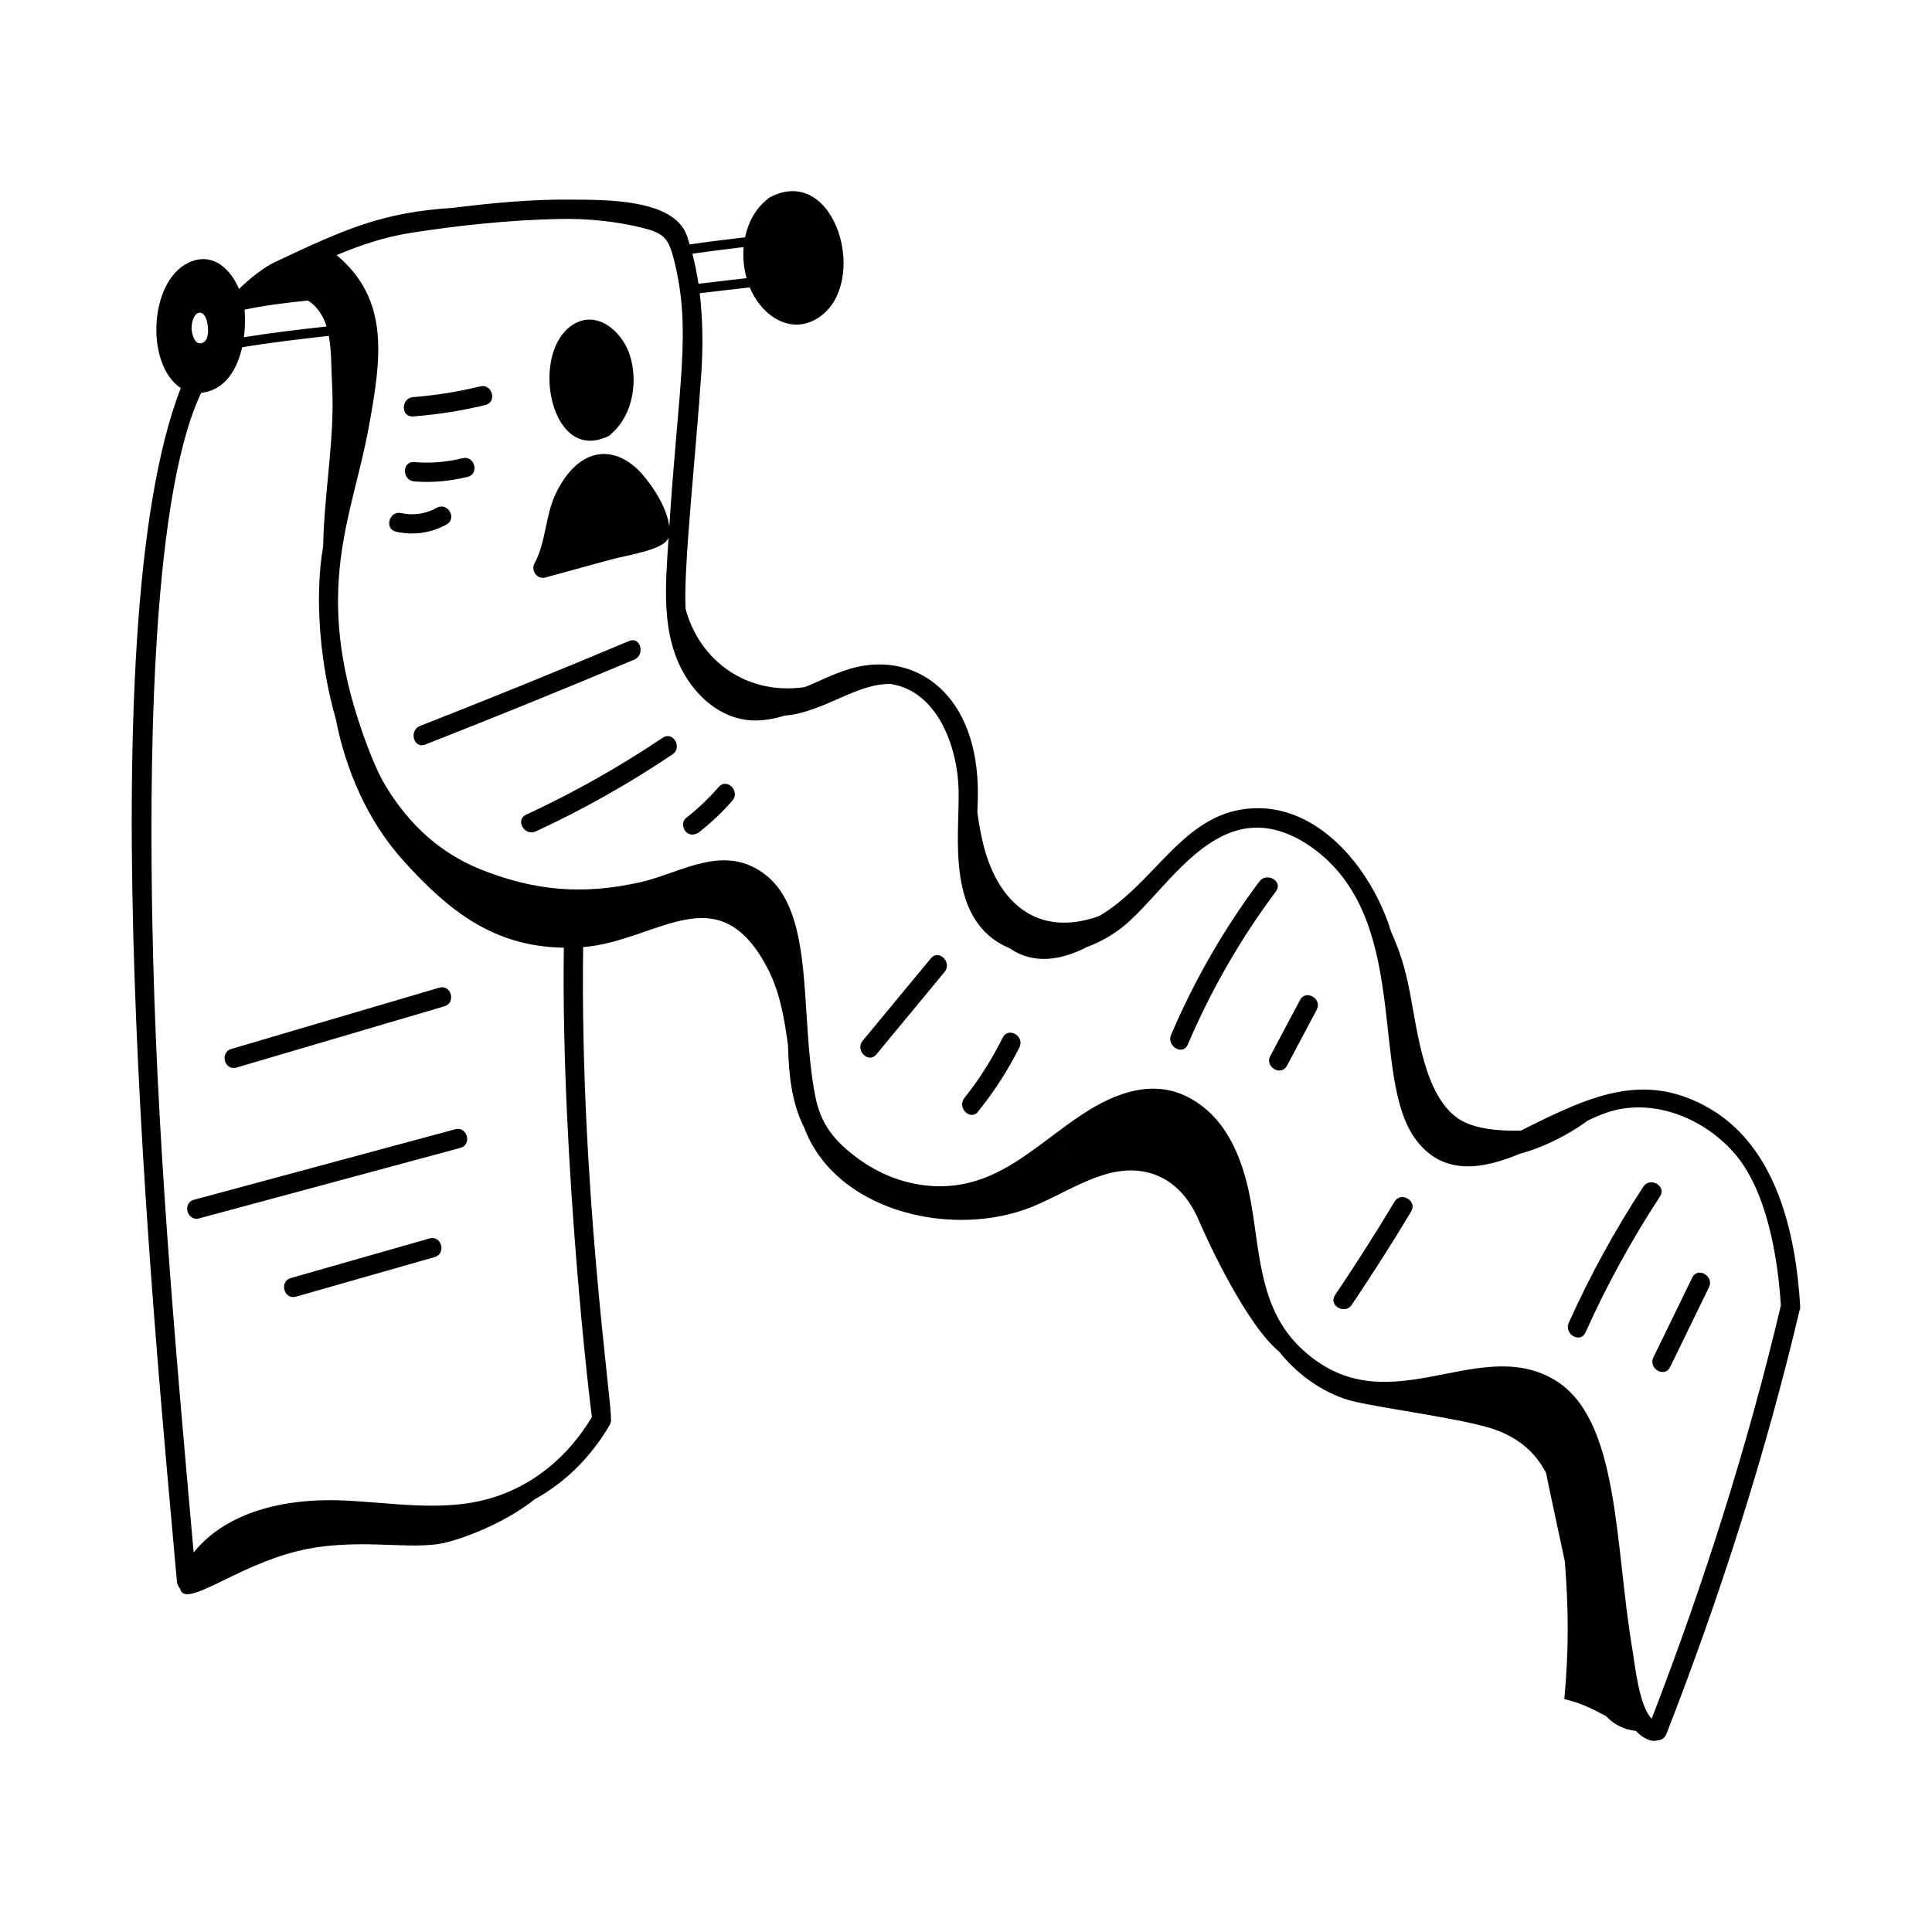 <svg id="Layer_1" enable-background="new 0 0 300 300" height="512" viewBox="0 0 300 300" width="512" xmlns="http://www.w3.org/2000/svg"><g id="Resume"><g><path d="m28.07 60.252c-14.729 37.945-4.185 144.993-.601 185.323.017.192.069.359.137.513.076.221.198.421.354.59.002.007.001.015.003.023.771 3.191 8.526-3.474 18.262-5.851 9.26-2.261 17.644.028 23.021-1.33 3.986-1.007 9.791-3.518 13.765-6.699 4.714-2.61 8.709-6.488 11.667-11.562.214-.368.249-.726.173-1.046.272-1.664-4.819-36.049-4.299-73.147 11.583-.945 20.892-11.411 28.586 3.198 1.947 3.679 2.667 7.903 3.222 12.055.113 4.52.556 8.924 2.521 12.787 4.766 12.708 22.069 17.018 34.316 12.688 5.81-2.06 11.48-6.63 17.59-5.99 4.42.46 7.561 3.46 9.35 7.67 1.497 3.524 7.513 16.364 12.496 20.412 3.141 3.999 7.591 6.772 11.504 7.708 4.8 1.15 17.15 2.72 21.82 4.33 4.067 1.402 6.539 3.784 8.113 6.775 1.254 6.101 1.33 6.278 2.915 13.728.584 7.432.639 13.726-.078 21.408 2.757.635 4.581 1.646 6.46 2.634 1.218 1.271 2.844 2.169 4.648 2.291.81.931 2.257 1.823 3.333 1.489.578-.026 1.153-.333 1.415-1.005 8.312-21.312 15.371-43.368 20.645-65.675.093-.197.145-.428.128-.704-.678-11.261-3.628-24.67-14.066-30.743-10.278-5.98-18.859-1.789-29.303 3.433-3.413.099-7.395-.234-9.801-1.91-5.18-3.61-6.23-13.25-7.45-19.59-.789-4.09-1.642-6.535-2.91-9.38-3.003-9.878-11.914-20.948-23.392-18.946-9.349 1.631-13.631 11.642-21.929 16.508-9.467 3.415-15.906-1.892-18.149-11.742-.331-1.439-.567-2.898-.773-4.364.06-1.487.107-2.917.062-4.224-.515-14.91-10.334-20.85-19.787-18.07-2.825.831-5.591 2.333-7.08 2.854-8.93 1.321-16.335-4.053-18.495-12.133-.389-6.041 1.627-24.463 2.431-36.513.275-4.119.257-8.352-.245-12.507 2.584-.329 5.18-.603 7.771-.91 1.798 4.367 6.289 7.437 10.523 4.798 8.284-5.163 2.871-24.188-7.385-18.792-.167.088-.295.196-.403.311-1.861 1.467-2.983 3.597-3.461 5.904-2.875.338-5.749.687-8.61 1.113-.132-.436-.249-.876-.397-1.307-2.01-5.867-12.896-5.608-18.16-5.66-5.966-.058-12.137.526-18.167 1.278-11.073.711-16.735 3.274-27.74 8.457-1.737.823-4.016 2.669-5.503 4.142-1.274-2.954-3.812-5.555-7.269-4.323-6.69 2.383-7.441 15.973-1.781 19.704zm137.884 117.848c-.449.368-.901.732-1.364 1.083.448-.358.903-.721 1.364-1.083zm-134.473-124.877c-1.28.544-1.711-1.428-1.742-2.298.121-2.958 2.226-3.306 2.54-.219.08.781.074 2.147-.798 2.517zm6.493-5.122c.006-.007.013-.014.019-.021 3.189-.68 6.498-1.072 9.806-1.413 1.08.615 2.299 2.003 2.919 4.028-4.292.476-8.588.978-12.843 1.667.199-1.502.214-2.984.099-4.261zm53.941 171.928c-3.581 5.998-8.999 10.661-15.79 12.636-7.612 2.214-15.658.561-23.406.305-8.247-.273-17.414 1.616-22.652 8.094-2.908-32.64-5.829-65.297-6.416-98.079-.344-19.267-.66-64.638 7.582-81.987 3.634-.38 5.567-3.521 6.363-7.073 4.457-.742 8.962-1.271 13.462-1.768.453 2.477.356 5.103.501 7.427.487 8.287-1.226 16.742-1.38 25.205-1.452 8.469-.326 18.926 1.924 26.713 1.604 8.193 5.001 15.999 10.505 22.112 7.15 7.931 14.095 13.367 24.942 13.544-.457 33.159 4.209 72.256 4.364 72.87zm23.555-181.659c-.139 1.627.025 3.286.458 4.823-2.49.294-4.985.558-7.471.871-.237-1.571-.544-3.129-.945-4.66 2.645-.394 5.3-.723 7.958-1.035zm-15.541-2.946c3.309.835 3.926 1.763 4.724 4.926 2.77 10.974.714 19.08-.729 41.458-.282-2.842-2.484-6.21-4.145-8.113-4.255-4.876-9.963-4.416-13.506 3.004-1.615 3.383-1.508 7.581-3.27 10.77-.626 1.134.41 2.557 1.694 2.203 3.353-.923 6.707-1.843 10.062-2.761 2.642-.723 8.593-1.543 9.063-3.501-.463 7.377-1.297 15.108 2.611 21.57 2.345 3.876 6.256 6.952 10.956 6.896 1.538-.019 3.012-.311 4.451-.753 6.049-.505 11.133-5.046 16.476-4.912 7.135 1.084 10.389 9.548 10.537 16.545.149 7.062-2.112 20.337 7.963 24.504 3.584 2.535 7.961 1.87 11.92-.19 2.105-.778 4.094-1.9 5.79-3.297 7.278-5.996 14.983-21.183 28.299-12.783 16.762 10.791 9.598 36.041 17.038 45.985 4.201 5.615 10.247 4.642 16.198 2.16 3.486-.924 7.342-2.845 10.332-5.014l-.024-.04c1.01-.482 1.973-.907 2.869-1.229 7.093-2.542 15.104.608 19.972 6.101 5.142 5.801 6.857 16.304 7.319 23.771-5.147 21.781-12.004 43.311-20.059 64.153-1.98-1.965-2.636-8.667-2.939-10.418-2.862-16.576-1.933-36.381-12.359-42.32-12.186-6.944-26.181 7.782-39.353-4.984-5.976-5.793-6.167-13.976-7.434-21.658-1.086-6.586-3.452-13.685-9.726-17.038-5.599-2.993-11.466-.76-16.386 2.439-7.461 4.853-13.31 11.61-22.984 11.292-4.504-.147-8.802-1.822-12.374-4.526-3.417-2.587-5.456-5.126-6.3-9.348-2.746-13.814.532-31.088-10.026-35.855-5.677-2.563-11.53 1.239-17.056 2.504-8.923 2.042-16.6 1.393-25.037-2.025-6.866-2.781-11.791-7.838-15.221-13.949-1.233-2.438-2.164-4.886-2.895-6.962v-0c-7.951-22.519-1.686-33.631.893-47.759 1.946-10.665 3.272-19.714-5.002-26.659 3.667-1.537 7.403-2.808 11.549-3.458 7.492-1.174 15.466-2.003 23.056-2.15 4.383-.084 8.801.348 13.054 1.421z"/><path d="m93.868 67.969c.371-.058.924-.401 1.144-.703 3.328-2.919 4.122-8.296 2.701-12.368-1.197-3.429-4.95-6.775-8.641-4.553-6.817 4.104-3.843 21.097 4.795 17.624z"/><path d="m64.146 64.665c3.788-.295 7.521-.879 11.215-1.774 1.875-.454 1.081-3.348-.798-2.893-3.434.832-6.894 1.392-10.417 1.667-1.912.149-1.928 3.15 0 3z"/><path d="m72.613 74.042c1.871-.47 1.079-3.364-.797-2.893-2.478.623-4.953.808-7.497.602-1.924-.156-1.914 2.845 0 3 2.802.227 5.569-.024 8.294-.709z"/><path d="m67.826 78.848c-1.715.946-3.605 1.246-5.522.824-1.881-.414-2.685 2.478-.797 2.893 2.715.597 5.398.217 7.834-1.126 1.691-.933.179-3.524-1.514-2.59z"/><path d="m66.027 115.615c10.872-4.264 21.689-8.66 32.454-13.188 1.752-.737.982-3.642-.798-2.893-10.764 4.528-21.582 8.924-32.454 13.188-1.777.697-1.003 3.599.798 2.893z"/><path d="m83.202 129.099c7.392-3.427 14.458-7.411 21.22-11.954 1.595-1.071.095-3.671-1.514-2.59-6.763 4.543-13.829 8.527-21.22 11.954-1.75.811-.228 3.398 1.514 2.59z"/><path d="m108.629 129.164c1.852-1.455 3.55-3.072 5.096-4.848 1.263-1.45-.851-3.581-2.121-2.122-1.547 1.776-3.245 3.394-5.097 4.849-.642.504-.519 1.591 0 2.121.622.636 1.488.498 2.122-0z"/><path d="m136.079 163.728c3.53-4.267 7.061-8.534 10.591-12.801 1.222-1.477-.889-3.611-2.121-2.121-3.531 4.267-7.061 8.534-10.591 12.801-1.222 1.477.889 3.61 2.122 2.121z"/><path d="m151.876 172.61c2.49-3.11 4.642-6.419 6.421-9.985.86-1.723-1.727-3.244-2.59-1.514-1.661 3.327-3.627 6.473-5.952 9.378-1.195 1.493.915 3.629 2.121 2.121z"/><path d="m184.434 162.209c3.625-8.488 8.179-16.417 13.704-23.812 1.156-1.547-1.447-3.044-2.59-1.514-5.524 7.394-10.079 15.323-13.704 23.812-.75 1.756 1.834 3.286 2.59 1.514z"/><path d="m199.841 165.485c1.54-2.898 3.079-5.796 4.618-8.694.905-1.704-1.684-3.222-2.59-1.514-1.539 2.898-3.079 5.796-4.618 8.694-.905 1.704 1.684 3.222 2.59 1.514z"/><path d="m209.898 202.613c3.203-4.752 6.279-9.583 9.229-14.497.996-1.659-1.597-3.169-2.59-1.514-2.95 4.913-6.025 9.745-9.229 14.497-1.082 1.605 1.516 3.108 2.59 1.514z"/><path d="m246.189 206.915c3.307-7.35 7.16-14.388 11.576-21.129 1.062-1.619-1.535-3.124-2.59-1.514-4.417 6.741-8.27 13.779-11.576 21.128-.786 1.747 1.799 3.274 2.59 1.514z"/><path d="m259.329 212.283c2.013-4.13 4.026-8.26 6.039-12.391.843-1.729-1.744-3.251-2.59-1.514-2.013 4.13-4.026 8.26-6.039 12.391-.843 1.729 1.744 3.251 2.59 1.514z"/><path d="m36.721 165.771c10.76-3.17 21.52-6.341 32.28-9.512 1.848-.544 1.061-3.44-.797-2.893-10.76 3.17-21.52 6.341-32.28 9.511-1.848.544-1.062 3.441.797 2.893z"/><path d="m70.687 175.352c-13.521 3.648-27.042 7.296-40.562 10.944-1.862.502-1.072 3.397.798 2.893 13.521-3.648 27.042-7.296 40.562-10.945 1.862-.502 1.072-3.397-.797-2.893z"/><path d="m66.691 192.307c-7.176 2.048-14.352 4.096-21.527 6.145-1.854.529-1.065 3.425.797 2.893 7.176-2.048 14.352-4.097 21.527-6.145 1.854-.529 1.065-3.424-.797-2.893z"/></g></g></svg>